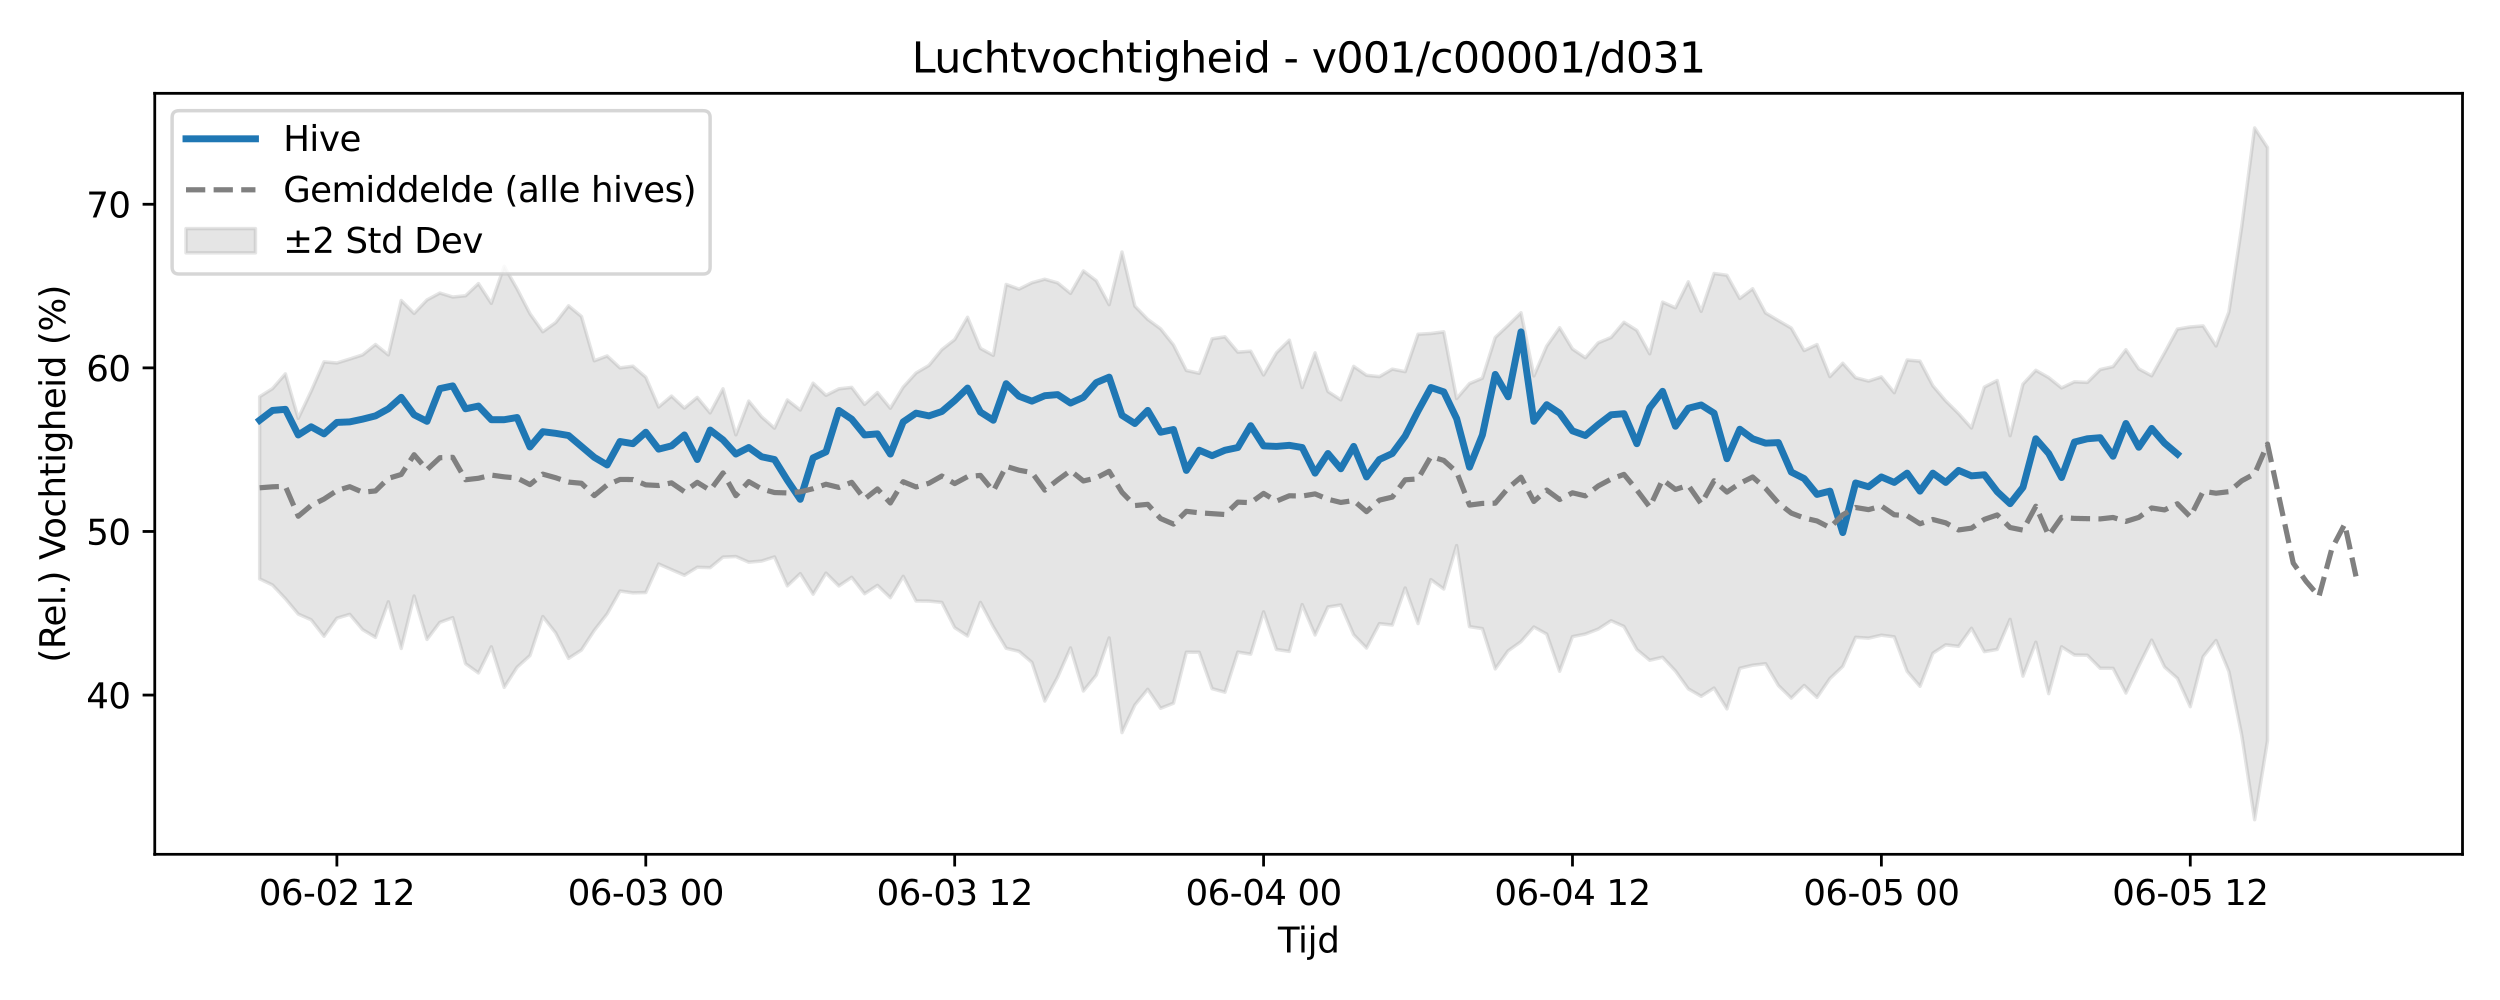<?xml version="1.0" encoding="utf-8" standalone="no"?>
<!DOCTYPE svg PUBLIC "-//W3C//DTD SVG 1.1//EN"
  "http://www.w3.org/Graphics/SVG/1.1/DTD/svg11.dtd">
<svg xmlns:xlink="http://www.w3.org/1999/xlink" width="720pt" height="288pt" viewBox="0 0 720 288" xmlns="http://www.w3.org/2000/svg" version="1.1">
 <defs>
  <style type="text/css">*{stroke-linejoin: round; stroke-linecap: butt}</style>
 </defs>
 <g id="figure_1">
  <g id="patch_1">
   <path d="M 0 288 
L 720 288 
L 720 0 
L 0 0 
z
" style="fill: #ffffff"/>
  </g>
  <g id="axes_1">
   <g id="patch_2">
    <path d="M 44.57 246.04 
L 709.2 246.04 
L 709.2 26.88 
L 44.57 26.88 
z
" style="fill: #ffffff"/>
   </g>
   <g id="FillBetweenPolyCollection_1">
    <defs>
     <path id="maaaad21eec" d="M 74.78 -173.75 
L 74.78 -121.286 
L 78.487 -119.509 
L 82.194 -115.563 
L 85.901 -111.138 
L 89.608 -109.509 
L 93.314 -104.765 
L 97.021 -109.955 
L 100.728 -111.063 
L 104.435 -106.675 
L 108.142 -104.429 
L 111.848 -114.677 
L 115.555 -101.241 
L 119.262 -116.346 
L 122.969 -103.843 
L 126.676 -108.75 
L 130.383 -110.115 
L 134.089 -96.849 
L 137.796 -94.187 
L 141.503 -101.712 
L 145.21 -90.04 
L 148.917 -95.832 
L 152.623 -99.196 
L 156.33 -110.435 
L 160.037 -105.707 
L 163.744 -98.386 
L 167.451 -100.776 
L 171.157 -106.449 
L 174.864 -111.21 
L 178.571 -117.783 
L 182.278 -117.254 
L 185.985 -117.346 
L 189.691 -125.563 
L 193.398 -123.937 
L 197.105 -122.325 
L 200.812 -124.625 
L 204.519 -124.513 
L 208.225 -127.553 
L 211.932 -127.718 
L 215.639 -126.089 
L 219.346 -126.416 
L 223.053 -127.607 
L 226.759 -119.262 
L 230.466 -122.791 
L 234.173 -116.873 
L 237.88 -122.941 
L 241.587 -119.241 
L 245.293 -121.733 
L 249 -116.993 
L 252.707 -119.417 
L 256.414 -115.859 
L 260.121 -122.022 
L 263.827 -114.922 
L 267.534 -114.877 
L 271.241 -114.508 
L 274.948 -107.244 
L 278.655 -104.827 
L 282.361 -114.502 
L 286.068 -107.503 
L 289.775 -101.296 
L 293.482 -100.415 
L 297.189 -97.231 
L 300.896 -86.097 
L 304.602 -92.986 
L 308.309 -101.396 
L 312.016 -88.986 
L 315.723 -93.558 
L 319.43 -104.277 
L 323.136 -77.006 
L 326.843 -84.965 
L 330.55 -89.482 
L 334.257 -84.015 
L 337.964 -85.473 
L 341.67 -100.171 
L 345.377 -100.137 
L 349.084 -89.665 
L 352.791 -88.649 
L 356.498 -100.197 
L 360.204 -99.603 
L 363.911 -111.787 
L 367.618 -100.95 
L 371.325 -100.399 
L 375.032 -113.886 
L 378.738 -105.124 
L 382.445 -113.19 
L 386.152 -113.762 
L 389.859 -105.187 
L 393.566 -101.365 
L 397.272 -108.39 
L 400.979 -107.986 
L 404.686 -118.662 
L 408.393 -108.409 
L 412.1 -121.073 
L 415.806 -118.365 
L 419.513 -130.881 
L 423.22 -107.533 
L 426.927 -106.955 
L 430.634 -95.357 
L 434.34 -100.552 
L 438.047 -103.206 
L 441.754 -107.427 
L 445.461 -105.375 
L 449.168 -94.668 
L 452.874 -104.651 
L 456.581 -105.393 
L 460.288 -106.823 
L 463.995 -109.231 
L 467.702 -107.57 
L 471.409 -100.933 
L 475.115 -97.842 
L 478.822 -98.706 
L 482.529 -94.745 
L 486.236 -89.607 
L 489.943 -87.461 
L 493.649 -89.835 
L 497.356 -83.841 
L 501.063 -95.537 
L 504.77 -96.412 
L 508.477 -96.844 
L 512.183 -90.572 
L 515.89 -86.933 
L 519.597 -90.59 
L 523.304 -87.146 
L 527.011 -92.57 
L 530.717 -96.072 
L 534.424 -104.461 
L 538.131 -104.204 
L 541.838 -105.065 
L 545.545 -104.594 
L 549.251 -94.654 
L 552.958 -90.33 
L 556.665 -99.864 
L 560.372 -102.29 
L 564.079 -101.861 
L 567.785 -107.054 
L 571.492 -100.321 
L 575.199 -100.974 
L 578.906 -109.628 
L 582.613 -93.27 
L 586.319 -103.043 
L 590.026 -88.226 
L 593.733 -101.725 
L 597.44 -99.361 
L 601.147 -99.291 
L 604.853 -95.54 
L 608.56 -95.525 
L 612.267 -88.401 
L 615.974 -96.207 
L 619.681 -103.647 
L 623.387 -95.91 
L 627.094 -92.618 
L 630.801 -84.472 
L 634.508 -98.881 
L 638.215 -103.542 
L 641.922 -94.626 
L 645.628 -76.24 
L 649.335 -51.922 
L 653.042 -74.697 
L 653.042 -245.503 
L 653.042 -245.503 
L 649.335 -251.158 
L 645.628 -222.835 
L 641.922 -198.166 
L 638.215 -188.371 
L 634.508 -194.131 
L 630.801 -193.846 
L 627.094 -193.219 
L 623.387 -186.382 
L 619.681 -179.767 
L 615.974 -181.778 
L 612.267 -187.272 
L 608.56 -182.415 
L 604.853 -181.569 
L 601.147 -177.863 
L 597.44 -178.04 
L 593.733 -176.282 
L 590.026 -179.255 
L 586.319 -181.359 
L 582.613 -177.377 
L 578.906 -162.523 
L 575.199 -178.424 
L 571.492 -176.519 
L 567.785 -164.737 
L 564.079 -168.891 
L 560.372 -172.546 
L 556.665 -176.908 
L 552.958 -183.983 
L 549.251 -184.318 
L 545.545 -174.901 
L 541.838 -179.456 
L 538.131 -178.245 
L 534.424 -179.222 
L 530.717 -183.393 
L 527.011 -179.536 
L 523.304 -188.774 
L 519.597 -187.035 
L 515.89 -193.519 
L 512.183 -195.669 
L 508.477 -197.878 
L 504.77 -204.839 
L 501.063 -202.035 
L 497.356 -208.727 
L 493.649 -209.24 
L 489.943 -198.342 
L 486.236 -206.843 
L 482.529 -199.349 
L 478.822 -200.997 
L 475.115 -186.103 
L 471.409 -192.847 
L 467.702 -195.185 
L 463.995 -190.809 
L 460.288 -189.268 
L 456.581 -184.977 
L 452.874 -187.491 
L 449.168 -193.615 
L 445.461 -188.337 
L 441.754 -179.734 
L 438.047 -197.933 
L 434.34 -194.309 
L 430.634 -190.817 
L 426.927 -179.084 
L 423.22 -177.532 
L 419.513 -173.22 
L 415.806 -192.437 
L 412.1 -191.954 
L 408.393 -191.739 
L 404.686 -180.963 
L 400.979 -181.688 
L 397.272 -179.534 
L 393.566 -179.918 
L 389.859 -182.49 
L 386.152 -172.838 
L 382.445 -175.25 
L 378.738 -186.39 
L 375.032 -176.393 
L 371.325 -190.038 
L 367.618 -186.398 
L 363.911 -180.011 
L 360.204 -186.862 
L 356.498 -186.583 
L 352.791 -190.996 
L 349.084 -190.428 
L 345.377 -180.495 
L 341.67 -181.314 
L 337.964 -188.653 
L 334.257 -193.296 
L 330.55 -196.019 
L 326.843 -199.84 
L 323.136 -215.427 
L 319.43 -200.25 
L 315.723 -207.154 
L 312.016 -209.976 
L 308.309 -203.513 
L 304.602 -206.538 
L 300.896 -207.586 
L 297.189 -206.578 
L 293.482 -204.74 
L 289.775 -206.081 
L 286.068 -185.656 
L 282.361 -187.669 
L 278.655 -196.626 
L 274.948 -190.208 
L 271.241 -187.304 
L 267.534 -182.762 
L 263.827 -180.586 
L 260.121 -176.514 
L 256.414 -170.427 
L 252.707 -174.946 
L 249 -171.537 
L 245.293 -176.444 
L 241.587 -176.012 
L 237.88 -174.137 
L 234.173 -177.647 
L 230.466 -169.912 
L 226.759 -172.813 
L 223.053 -164.692 
L 219.346 -167.969 
L 215.639 -172.493 
L 211.932 -162.771 
L 208.225 -176.031 
L 204.519 -169.092 
L 200.812 -173.553 
L 197.105 -170.468 
L 193.398 -173.934 
L 189.691 -170.79 
L 185.985 -179.373 
L 182.278 -182.539 
L 178.571 -182.055 
L 174.864 -185.487 
L 171.157 -184.1 
L 167.451 -196.863 
L 163.744 -199.926 
L 160.037 -195.118 
L 156.33 -192.454 
L 152.623 -197.681 
L 148.917 -204.836 
L 145.21 -211.297 
L 141.503 -200.639 
L 137.796 -206.328 
L 134.089 -202.828 
L 130.383 -202.467 
L 126.676 -203.608 
L 122.969 -201.619 
L 119.262 -197.739 
L 115.555 -201.469 
L 111.848 -185.789 
L 108.142 -188.79 
L 104.435 -185.803 
L 100.728 -184.602 
L 97.021 -183.466 
L 93.314 -183.787 
L 89.608 -175.341 
L 85.901 -167.52 
L 82.194 -180.326 
L 78.487 -176.088 
L 74.78 -173.75 
z
" style="stroke: #808080; stroke-opacity: 0.2"/>
    </defs>
    <g clip-path="url(#pc43ecee0a1)">
     <use xlink:href="#maaaad21eec" x="0" y="288" style="fill: #808080; fill-opacity: 0.2; stroke: #808080; stroke-opacity: 0.2"/>
    </g>
   </g>
   <g id="matplotlib.axis_1">
    <g id="xtick_1">
     <g id="line2d_1">
      <defs>
       <path id="m7029f24ccc" d="M 0 0 
L 0 3.5 
" style="stroke: #000000; stroke-width: 0.8"/>
      </defs>
      <g>
       <use xlink:href="#m7029f24ccc" x="97.021" y="246.04" style="stroke: #000000; stroke-width: 0.8"/>
      </g>
     </g>
     <g id="text_1">
      <!-- 06-02 12 -->
      <g transform="translate(74.541 260.638) scale(0.1 -0.1)">
       <defs>
        <path id="DejaVuSans-30" d="M 2034 4250 
Q 1547 4250 1301 3770 
Q 1056 3291 1056 2328 
Q 1056 1369 1301 889 
Q 1547 409 2034 409 
Q 2525 409 2770 889 
Q 3016 1369 3016 2328 
Q 3016 3291 2770 3770 
Q 2525 4250 2034 4250 
z
M 2034 4750 
Q 2819 4750 3233 4129 
Q 3647 3509 3647 2328 
Q 3647 1150 3233 529 
Q 2819 -91 2034 -91 
Q 1250 -91 836 529 
Q 422 1150 422 2328 
Q 422 3509 836 4129 
Q 1250 4750 2034 4750 
z
" transform="scale(0.016)"/>
        <path id="DejaVuSans-36" d="M 2113 2584 
Q 1688 2584 1439 2293 
Q 1191 2003 1191 1497 
Q 1191 994 1439 701 
Q 1688 409 2113 409 
Q 2538 409 2786 701 
Q 3034 994 3034 1497 
Q 3034 2003 2786 2293 
Q 2538 2584 2113 2584 
z
M 3366 4563 
L 3366 3988 
Q 3128 4100 2886 4159 
Q 2644 4219 2406 4219 
Q 1781 4219 1451 3797 
Q 1122 3375 1075 2522 
Q 1259 2794 1537 2939 
Q 1816 3084 2150 3084 
Q 2853 3084 3261 2657 
Q 3669 2231 3669 1497 
Q 3669 778 3244 343 
Q 2819 -91 2113 -91 
Q 1303 -91 875 529 
Q 447 1150 447 2328 
Q 447 3434 972 4092 
Q 1497 4750 2381 4750 
Q 2619 4750 2861 4703 
Q 3103 4656 3366 4563 
z
" transform="scale(0.016)"/>
        <path id="DejaVuSans-2d" d="M 313 2009 
L 1997 2009 
L 1997 1497 
L 313 1497 
L 313 2009 
z
" transform="scale(0.016)"/>
        <path id="DejaVuSans-32" d="M 1228 531 
L 3431 531 
L 3431 0 
L 469 0 
L 469 531 
Q 828 903 1448 1529 
Q 2069 2156 2228 2338 
Q 2531 2678 2651 2914 
Q 2772 3150 2772 3378 
Q 2772 3750 2511 3984 
Q 2250 4219 1831 4219 
Q 1534 4219 1204 4116 
Q 875 4013 500 3803 
L 500 4441 
Q 881 4594 1212 4672 
Q 1544 4750 1819 4750 
Q 2544 4750 2975 4387 
Q 3406 4025 3406 3419 
Q 3406 3131 3298 2873 
Q 3191 2616 2906 2266 
Q 2828 2175 2409 1742 
Q 1991 1309 1228 531 
z
" transform="scale(0.016)"/>
        <path id="DejaVuSans-20" transform="scale(0.016)"/>
        <path id="DejaVuSans-31" d="M 794 531 
L 1825 531 
L 1825 4091 
L 703 3866 
L 703 4441 
L 1819 4666 
L 2450 4666 
L 2450 531 
L 3481 531 
L 3481 0 
L 794 0 
L 794 531 
z
" transform="scale(0.016)"/>
       </defs>
       <use xlink:href="#DejaVuSans-30"/>
       <use xlink:href="#DejaVuSans-36" transform="translate(63.623 0)"/>
       <use xlink:href="#DejaVuSans-2d" transform="translate(127.246 0)"/>
       <use xlink:href="#DejaVuSans-30" transform="translate(163.33 0)"/>
       <use xlink:href="#DejaVuSans-32" transform="translate(226.953 0)"/>
       <use xlink:href="#DejaVuSans-20" transform="translate(290.576 0)"/>
       <use xlink:href="#DejaVuSans-31" transform="translate(322.363 0)"/>
       <use xlink:href="#DejaVuSans-32" transform="translate(385.986 0)"/>
      </g>
     </g>
    </g>
    <g id="xtick_2">
     <g id="line2d_2">
      <g>
       <use xlink:href="#m7029f24ccc" x="185.985" y="246.04" style="stroke: #000000; stroke-width: 0.8"/>
      </g>
     </g>
     <g id="text_2">
      <!-- 06-03 00 -->
      <g transform="translate(163.504 260.638) scale(0.1 -0.1)">
       <defs>
        <path id="DejaVuSans-33" d="M 2597 2516 
Q 3050 2419 3304 2112 
Q 3559 1806 3559 1356 
Q 3559 666 3084 287 
Q 2609 -91 1734 -91 
Q 1441 -91 1130 -33 
Q 819 25 488 141 
L 488 750 
Q 750 597 1062 519 
Q 1375 441 1716 441 
Q 2309 441 2620 675 
Q 2931 909 2931 1356 
Q 2931 1769 2642 2001 
Q 2353 2234 1838 2234 
L 1294 2234 
L 1294 2753 
L 1863 2753 
Q 2328 2753 2575 2939 
Q 2822 3125 2822 3475 
Q 2822 3834 2567 4026 
Q 2313 4219 1838 4219 
Q 1578 4219 1281 4162 
Q 984 4106 628 3988 
L 628 4550 
Q 988 4650 1302 4700 
Q 1616 4750 1894 4750 
Q 2613 4750 3031 4423 
Q 3450 4097 3450 3541 
Q 3450 3153 3228 2886 
Q 3006 2619 2597 2516 
z
" transform="scale(0.016)"/>
       </defs>
       <use xlink:href="#DejaVuSans-30"/>
       <use xlink:href="#DejaVuSans-36" transform="translate(63.623 0)"/>
       <use xlink:href="#DejaVuSans-2d" transform="translate(127.246 0)"/>
       <use xlink:href="#DejaVuSans-30" transform="translate(163.33 0)"/>
       <use xlink:href="#DejaVuSans-33" transform="translate(226.953 0)"/>
       <use xlink:href="#DejaVuSans-20" transform="translate(290.576 0)"/>
       <use xlink:href="#DejaVuSans-30" transform="translate(322.363 0)"/>
       <use xlink:href="#DejaVuSans-30" transform="translate(385.986 0)"/>
      </g>
     </g>
    </g>
    <g id="xtick_3">
     <g id="line2d_3">
      <g>
       <use xlink:href="#m7029f24ccc" x="274.948" y="246.04" style="stroke: #000000; stroke-width: 0.8"/>
      </g>
     </g>
     <g id="text_3">
      <!-- 06-03 12 -->
      <g transform="translate(252.467 260.638) scale(0.1 -0.1)">
       <use xlink:href="#DejaVuSans-30"/>
       <use xlink:href="#DejaVuSans-36" transform="translate(63.623 0)"/>
       <use xlink:href="#DejaVuSans-2d" transform="translate(127.246 0)"/>
       <use xlink:href="#DejaVuSans-30" transform="translate(163.33 0)"/>
       <use xlink:href="#DejaVuSans-33" transform="translate(226.953 0)"/>
       <use xlink:href="#DejaVuSans-20" transform="translate(290.576 0)"/>
       <use xlink:href="#DejaVuSans-31" transform="translate(322.363 0)"/>
       <use xlink:href="#DejaVuSans-32" transform="translate(385.986 0)"/>
      </g>
     </g>
    </g>
    <g id="xtick_4">
     <g id="line2d_4">
      <g>
       <use xlink:href="#m7029f24ccc" x="363.911" y="246.04" style="stroke: #000000; stroke-width: 0.8"/>
      </g>
     </g>
     <g id="text_4">
      <!-- 06-04 00 -->
      <g transform="translate(341.431 260.638) scale(0.1 -0.1)">
       <defs>
        <path id="DejaVuSans-34" d="M 2419 4116 
L 825 1625 
L 2419 1625 
L 2419 4116 
z
M 2253 4666 
L 3047 4666 
L 3047 1625 
L 3713 1625 
L 3713 1100 
L 3047 1100 
L 3047 0 
L 2419 0 
L 2419 1100 
L 313 1100 
L 313 1709 
L 2253 4666 
z
" transform="scale(0.016)"/>
       </defs>
       <use xlink:href="#DejaVuSans-30"/>
       <use xlink:href="#DejaVuSans-36" transform="translate(63.623 0)"/>
       <use xlink:href="#DejaVuSans-2d" transform="translate(127.246 0)"/>
       <use xlink:href="#DejaVuSans-30" transform="translate(163.33 0)"/>
       <use xlink:href="#DejaVuSans-34" transform="translate(226.953 0)"/>
       <use xlink:href="#DejaVuSans-20" transform="translate(290.576 0)"/>
       <use xlink:href="#DejaVuSans-30" transform="translate(322.363 0)"/>
       <use xlink:href="#DejaVuSans-30" transform="translate(385.986 0)"/>
      </g>
     </g>
    </g>
    <g id="xtick_5">
     <g id="line2d_5">
      <g>
       <use xlink:href="#m7029f24ccc" x="452.874" y="246.04" style="stroke: #000000; stroke-width: 0.8"/>
      </g>
     </g>
     <g id="text_5">
      <!-- 06-04 12 -->
      <g transform="translate(430.394 260.638) scale(0.1 -0.1)">
       <use xlink:href="#DejaVuSans-30"/>
       <use xlink:href="#DejaVuSans-36" transform="translate(63.623 0)"/>
       <use xlink:href="#DejaVuSans-2d" transform="translate(127.246 0)"/>
       <use xlink:href="#DejaVuSans-30" transform="translate(163.33 0)"/>
       <use xlink:href="#DejaVuSans-34" transform="translate(226.953 0)"/>
       <use xlink:href="#DejaVuSans-20" transform="translate(290.576 0)"/>
       <use xlink:href="#DejaVuSans-31" transform="translate(322.363 0)"/>
       <use xlink:href="#DejaVuSans-32" transform="translate(385.986 0)"/>
      </g>
     </g>
    </g>
    <g id="xtick_6">
     <g id="line2d_6">
      <g>
       <use xlink:href="#m7029f24ccc" x="541.838" y="246.04" style="stroke: #000000; stroke-width: 0.8"/>
      </g>
     </g>
     <g id="text_6">
      <!-- 06-05 00 -->
      <g transform="translate(519.357 260.638) scale(0.1 -0.1)">
       <defs>
        <path id="DejaVuSans-35" d="M 691 4666 
L 3169 4666 
L 3169 4134 
L 1269 4134 
L 1269 2991 
Q 1406 3038 1543 3061 
Q 1681 3084 1819 3084 
Q 2600 3084 3056 2656 
Q 3513 2228 3513 1497 
Q 3513 744 3044 326 
Q 2575 -91 1722 -91 
Q 1428 -91 1123 -41 
Q 819 9 494 109 
L 494 744 
Q 775 591 1075 516 
Q 1375 441 1709 441 
Q 2250 441 2565 725 
Q 2881 1009 2881 1497 
Q 2881 1984 2565 2268 
Q 2250 2553 1709 2553 
Q 1456 2553 1204 2497 
Q 953 2441 691 2322 
L 691 4666 
z
" transform="scale(0.016)"/>
       </defs>
       <use xlink:href="#DejaVuSans-30"/>
       <use xlink:href="#DejaVuSans-36" transform="translate(63.623 0)"/>
       <use xlink:href="#DejaVuSans-2d" transform="translate(127.246 0)"/>
       <use xlink:href="#DejaVuSans-30" transform="translate(163.33 0)"/>
       <use xlink:href="#DejaVuSans-35" transform="translate(226.953 0)"/>
       <use xlink:href="#DejaVuSans-20" transform="translate(290.576 0)"/>
       <use xlink:href="#DejaVuSans-30" transform="translate(322.363 0)"/>
       <use xlink:href="#DejaVuSans-30" transform="translate(385.986 0)"/>
      </g>
     </g>
    </g>
    <g id="xtick_7">
     <g id="line2d_7">
      <g>
       <use xlink:href="#m7029f24ccc" x="630.801" y="246.04" style="stroke: #000000; stroke-width: 0.8"/>
      </g>
     </g>
     <g id="text_7">
      <!-- 06-05 12 -->
      <g transform="translate(608.321 260.638) scale(0.1 -0.1)">
       <use xlink:href="#DejaVuSans-30"/>
       <use xlink:href="#DejaVuSans-36" transform="translate(63.623 0)"/>
       <use xlink:href="#DejaVuSans-2d" transform="translate(127.246 0)"/>
       <use xlink:href="#DejaVuSans-30" transform="translate(163.33 0)"/>
       <use xlink:href="#DejaVuSans-35" transform="translate(226.953 0)"/>
       <use xlink:href="#DejaVuSans-20" transform="translate(290.576 0)"/>
       <use xlink:href="#DejaVuSans-31" transform="translate(322.363 0)"/>
       <use xlink:href="#DejaVuSans-32" transform="translate(385.986 0)"/>
      </g>
     </g>
    </g>
    <g id="text_8">
     <!-- Tijd -->
     <g transform="translate(368.035 274.317) scale(0.1 -0.1)">
      <defs>
       <path id="DejaVuSans-54" d="M -19 4666 
L 3928 4666 
L 3928 4134 
L 2272 4134 
L 2272 0 
L 1638 0 
L 1638 4134 
L -19 4134 
L -19 4666 
z
" transform="scale(0.016)"/>
       <path id="DejaVuSans-69" d="M 603 3500 
L 1178 3500 
L 1178 0 
L 603 0 
L 603 3500 
z
M 603 4863 
L 1178 4863 
L 1178 4134 
L 603 4134 
L 603 4863 
z
" transform="scale(0.016)"/>
       <path id="DejaVuSans-6a" d="M 603 3500 
L 1178 3500 
L 1178 -63 
Q 1178 -731 923 -1031 
Q 669 -1331 103 -1331 
L -116 -1331 
L -116 -844 
L 38 -844 
Q 366 -844 484 -692 
Q 603 -541 603 -63 
L 603 3500 
z
M 603 4863 
L 1178 4863 
L 1178 4134 
L 603 4134 
L 603 4863 
z
" transform="scale(0.016)"/>
       <path id="DejaVuSans-64" d="M 2906 2969 
L 2906 4863 
L 3481 4863 
L 3481 0 
L 2906 0 
L 2906 525 
Q 2725 213 2448 61 
Q 2172 -91 1784 -91 
Q 1150 -91 751 415 
Q 353 922 353 1747 
Q 353 2572 751 3078 
Q 1150 3584 1784 3584 
Q 2172 3584 2448 3432 
Q 2725 3281 2906 2969 
z
M 947 1747 
Q 947 1113 1208 752 
Q 1469 391 1925 391 
Q 2381 391 2643 752 
Q 2906 1113 2906 1747 
Q 2906 2381 2643 2742 
Q 2381 3103 1925 3103 
Q 1469 3103 1208 2742 
Q 947 2381 947 1747 
z
" transform="scale(0.016)"/>
      </defs>
      <use xlink:href="#DejaVuSans-54"/>
      <use xlink:href="#DejaVuSans-69" transform="translate(57.959 0)"/>
      <use xlink:href="#DejaVuSans-6a" transform="translate(85.742 0)"/>
      <use xlink:href="#DejaVuSans-64" transform="translate(113.525 0)"/>
     </g>
    </g>
   </g>
   <g id="matplotlib.axis_2">
    <g id="ytick_1">
     <g id="line2d_8">
      <defs>
       <path id="m771638133e" d="M 0 0 
L -3.5 0 
" style="stroke: #000000; stroke-width: 0.8"/>
      </defs>
      <g>
       <use xlink:href="#m771638133e" x="44.57" y="200.186" style="stroke: #000000; stroke-width: 0.8"/>
      </g>
     </g>
     <g id="text_9">
      <!-- 40 -->
      <g transform="translate(24.845 203.986) scale(0.1 -0.1)">
       <use xlink:href="#DejaVuSans-34"/>
       <use xlink:href="#DejaVuSans-30" transform="translate(63.623 0)"/>
      </g>
     </g>
    </g>
    <g id="ytick_2">
     <g id="line2d_9">
      <g>
       <use xlink:href="#m771638133e" x="44.57" y="153.069" style="stroke: #000000; stroke-width: 0.8"/>
      </g>
     </g>
     <g id="text_10">
      <!-- 50 -->
      <g transform="translate(24.845 156.868) scale(0.1 -0.1)">
       <use xlink:href="#DejaVuSans-35"/>
       <use xlink:href="#DejaVuSans-30" transform="translate(63.623 0)"/>
      </g>
     </g>
    </g>
    <g id="ytick_3">
     <g id="line2d_10">
      <g>
       <use xlink:href="#m771638133e" x="44.57" y="105.951" style="stroke: #000000; stroke-width: 0.8"/>
      </g>
     </g>
     <g id="text_11">
      <!-- 60 -->
      <g transform="translate(24.845 109.751) scale(0.1 -0.1)">
       <use xlink:href="#DejaVuSans-36"/>
       <use xlink:href="#DejaVuSans-30" transform="translate(63.623 0)"/>
      </g>
     </g>
    </g>
    <g id="ytick_4">
     <g id="line2d_11">
      <g>
       <use xlink:href="#m771638133e" x="44.57" y="58.834" style="stroke: #000000; stroke-width: 0.8"/>
      </g>
     </g>
     <g id="text_12">
      <!-- 70 -->
      <g transform="translate(24.845 62.633) scale(0.1 -0.1)">
       <defs>
        <path id="DejaVuSans-37" d="M 525 4666 
L 3525 4666 
L 3525 4397 
L 1831 0 
L 1172 0 
L 2766 4134 
L 525 4134 
L 525 4666 
z
" transform="scale(0.016)"/>
       </defs>
       <use xlink:href="#DejaVuSans-37"/>
       <use xlink:href="#DejaVuSans-30" transform="translate(63.623 0)"/>
      </g>
     </g>
    </g>
    <g id="text_13">
     <!-- (Rel.) Vochtigheid (%) -->
     <g transform="translate(18.765 190.838) rotate(-90) scale(0.1 -0.1)">
      <defs>
       <path id="DejaVuSans-28" d="M 1984 4856 
Q 1566 4138 1362 3434 
Q 1159 2731 1159 2009 
Q 1159 1288 1364 580 
Q 1569 -128 1984 -844 
L 1484 -844 
Q 1016 -109 783 600 
Q 550 1309 550 2009 
Q 550 2706 781 3412 
Q 1013 4119 1484 4856 
L 1984 4856 
z
" transform="scale(0.016)"/>
       <path id="DejaVuSans-52" d="M 2841 2188 
Q 3044 2119 3236 1894 
Q 3428 1669 3622 1275 
L 4263 0 
L 3584 0 
L 2988 1197 
Q 2756 1666 2539 1819 
Q 2322 1972 1947 1972 
L 1259 1972 
L 1259 0 
L 628 0 
L 628 4666 
L 2053 4666 
Q 2853 4666 3247 4331 
Q 3641 3997 3641 3322 
Q 3641 2881 3436 2590 
Q 3231 2300 2841 2188 
z
M 1259 4147 
L 1259 2491 
L 2053 2491 
Q 2509 2491 2742 2702 
Q 2975 2913 2975 3322 
Q 2975 3731 2742 3939 
Q 2509 4147 2053 4147 
L 1259 4147 
z
" transform="scale(0.016)"/>
       <path id="DejaVuSans-65" d="M 3597 1894 
L 3597 1613 
L 953 1613 
Q 991 1019 1311 708 
Q 1631 397 2203 397 
Q 2534 397 2845 478 
Q 3156 559 3463 722 
L 3463 178 
Q 3153 47 2828 -22 
Q 2503 -91 2169 -91 
Q 1331 -91 842 396 
Q 353 884 353 1716 
Q 353 2575 817 3079 
Q 1281 3584 2069 3584 
Q 2775 3584 3186 3129 
Q 3597 2675 3597 1894 
z
M 3022 2063 
Q 3016 2534 2758 2815 
Q 2500 3097 2075 3097 
Q 1594 3097 1305 2825 
Q 1016 2553 972 2059 
L 3022 2063 
z
" transform="scale(0.016)"/>
       <path id="DejaVuSans-6c" d="M 603 4863 
L 1178 4863 
L 1178 0 
L 603 0 
L 603 4863 
z
" transform="scale(0.016)"/>
       <path id="DejaVuSans-2e" d="M 684 794 
L 1344 794 
L 1344 0 
L 684 0 
L 684 794 
z
" transform="scale(0.016)"/>
       <path id="DejaVuSans-29" d="M 513 4856 
L 1013 4856 
Q 1481 4119 1714 3412 
Q 1947 2706 1947 2009 
Q 1947 1309 1714 600 
Q 1481 -109 1013 -844 
L 513 -844 
Q 928 -128 1133 580 
Q 1338 1288 1338 2009 
Q 1338 2731 1133 3434 
Q 928 4138 513 4856 
z
" transform="scale(0.016)"/>
       <path id="DejaVuSans-56" d="M 1831 0 
L 50 4666 
L 709 4666 
L 2188 738 
L 3669 4666 
L 4325 4666 
L 2547 0 
L 1831 0 
z
" transform="scale(0.016)"/>
       <path id="DejaVuSans-6f" d="M 1959 3097 
Q 1497 3097 1228 2736 
Q 959 2375 959 1747 
Q 959 1119 1226 758 
Q 1494 397 1959 397 
Q 2419 397 2687 759 
Q 2956 1122 2956 1747 
Q 2956 2369 2687 2733 
Q 2419 3097 1959 3097 
z
M 1959 3584 
Q 2709 3584 3137 3096 
Q 3566 2609 3566 1747 
Q 3566 888 3137 398 
Q 2709 -91 1959 -91 
Q 1206 -91 779 398 
Q 353 888 353 1747 
Q 353 2609 779 3096 
Q 1206 3584 1959 3584 
z
" transform="scale(0.016)"/>
       <path id="DejaVuSans-63" d="M 3122 3366 
L 3122 2828 
Q 2878 2963 2633 3030 
Q 2388 3097 2138 3097 
Q 1578 3097 1268 2742 
Q 959 2388 959 1747 
Q 959 1106 1268 751 
Q 1578 397 2138 397 
Q 2388 397 2633 464 
Q 2878 531 3122 666 
L 3122 134 
Q 2881 22 2623 -34 
Q 2366 -91 2075 -91 
Q 1284 -91 818 406 
Q 353 903 353 1747 
Q 353 2603 823 3093 
Q 1294 3584 2113 3584 
Q 2378 3584 2631 3529 
Q 2884 3475 3122 3366 
z
" transform="scale(0.016)"/>
       <path id="DejaVuSans-68" d="M 3513 2113 
L 3513 0 
L 2938 0 
L 2938 2094 
Q 2938 2591 2744 2837 
Q 2550 3084 2163 3084 
Q 1697 3084 1428 2787 
Q 1159 2491 1159 1978 
L 1159 0 
L 581 0 
L 581 4863 
L 1159 4863 
L 1159 2956 
Q 1366 3272 1645 3428 
Q 1925 3584 2291 3584 
Q 2894 3584 3203 3211 
Q 3513 2838 3513 2113 
z
" transform="scale(0.016)"/>
       <path id="DejaVuSans-74" d="M 1172 4494 
L 1172 3500 
L 2356 3500 
L 2356 3053 
L 1172 3053 
L 1172 1153 
Q 1172 725 1289 603 
Q 1406 481 1766 481 
L 2356 481 
L 2356 0 
L 1766 0 
Q 1100 0 847 248 
Q 594 497 594 1153 
L 594 3053 
L 172 3053 
L 172 3500 
L 594 3500 
L 594 4494 
L 1172 4494 
z
" transform="scale(0.016)"/>
       <path id="DejaVuSans-67" d="M 2906 1791 
Q 2906 2416 2648 2759 
Q 2391 3103 1925 3103 
Q 1463 3103 1205 2759 
Q 947 2416 947 1791 
Q 947 1169 1205 825 
Q 1463 481 1925 481 
Q 2391 481 2648 825 
Q 2906 1169 2906 1791 
z
M 3481 434 
Q 3481 -459 3084 -895 
Q 2688 -1331 1869 -1331 
Q 1566 -1331 1297 -1286 
Q 1028 -1241 775 -1147 
L 775 -588 
Q 1028 -725 1275 -790 
Q 1522 -856 1778 -856 
Q 2344 -856 2625 -561 
Q 2906 -266 2906 331 
L 2906 616 
Q 2728 306 2450 153 
Q 2172 0 1784 0 
Q 1141 0 747 490 
Q 353 981 353 1791 
Q 353 2603 747 3093 
Q 1141 3584 1784 3584 
Q 2172 3584 2450 3431 
Q 2728 3278 2906 2969 
L 2906 3500 
L 3481 3500 
L 3481 434 
z
" transform="scale(0.016)"/>
       <path id="DejaVuSans-25" d="M 4653 2053 
Q 4381 2053 4226 1822 
Q 4072 1591 4072 1178 
Q 4072 772 4226 539 
Q 4381 306 4653 306 
Q 4919 306 5073 539 
Q 5228 772 5228 1178 
Q 5228 1588 5073 1820 
Q 4919 2053 4653 2053 
z
M 4653 2450 
Q 5147 2450 5437 2106 
Q 5728 1763 5728 1178 
Q 5728 594 5436 251 
Q 5144 -91 4653 -91 
Q 4153 -91 3862 251 
Q 3572 594 3572 1178 
Q 3572 1766 3864 2108 
Q 4156 2450 4653 2450 
z
M 1428 4353 
Q 1159 4353 1004 4120 
Q 850 3888 850 3481 
Q 850 3069 1003 2837 
Q 1156 2606 1428 2606 
Q 1700 2606 1854 2837 
Q 2009 3069 2009 3481 
Q 2009 3884 1853 4118 
Q 1697 4353 1428 4353 
z
M 4250 4750 
L 4750 4750 
L 1831 -91 
L 1331 -91 
L 4250 4750 
z
M 1428 4750 
Q 1922 4750 2215 4408 
Q 2509 4066 2509 3481 
Q 2509 2891 2217 2550 
Q 1925 2209 1428 2209 
Q 931 2209 642 2551 
Q 353 2894 353 3481 
Q 353 4063 643 4406 
Q 934 4750 1428 4750 
z
" transform="scale(0.016)"/>
      </defs>
      <use xlink:href="#DejaVuSans-28"/>
      <use xlink:href="#DejaVuSans-52" transform="translate(39.014 0)"/>
      <use xlink:href="#DejaVuSans-65" transform="translate(103.996 0)"/>
      <use xlink:href="#DejaVuSans-6c" transform="translate(165.52 0)"/>
      <use xlink:href="#DejaVuSans-2e" transform="translate(193.303 0)"/>
      <use xlink:href="#DejaVuSans-29" transform="translate(225.09 0)"/>
      <use xlink:href="#DejaVuSans-20" transform="translate(264.104 0)"/>
      <use xlink:href="#DejaVuSans-56" transform="translate(295.891 0)"/>
      <use xlink:href="#DejaVuSans-6f" transform="translate(356.549 0)"/>
      <use xlink:href="#DejaVuSans-63" transform="translate(417.73 0)"/>
      <use xlink:href="#DejaVuSans-68" transform="translate(472.711 0)"/>
      <use xlink:href="#DejaVuSans-74" transform="translate(536.09 0)"/>
      <use xlink:href="#DejaVuSans-69" transform="translate(575.299 0)"/>
      <use xlink:href="#DejaVuSans-67" transform="translate(603.082 0)"/>
      <use xlink:href="#DejaVuSans-68" transform="translate(666.559 0)"/>
      <use xlink:href="#DejaVuSans-65" transform="translate(729.938 0)"/>
      <use xlink:href="#DejaVuSans-69" transform="translate(791.461 0)"/>
      <use xlink:href="#DejaVuSans-64" transform="translate(819.244 0)"/>
      <use xlink:href="#DejaVuSans-20" transform="translate(882.721 0)"/>
      <use xlink:href="#DejaVuSans-28" transform="translate(914.508 0)"/>
      <use xlink:href="#DejaVuSans-25" transform="translate(953.521 0)"/>
      <use xlink:href="#DejaVuSans-29" transform="translate(1048.541 0)"/>
     </g>
    </g>
   </g>
   <g id="line2d_12">
    <path d="M 74.78 121.029 
L 78.487 118.202 
L 82.194 117.888 
L 85.901 125.27 
L 89.608 122.914 
L 93.314 124.955 
L 97.021 121.657 
L 100.728 121.5 
L 104.435 120.715 
L 108.142 119.773 
L 111.848 117.731 
L 115.555 114.433 
L 119.262 119.458 
L 122.969 121.343 
L 126.676 111.92 
L 130.383 111.134 
L 134.089 117.731 
L 137.796 116.945 
L 141.503 120.872 
L 145.21 120.872 
L 148.917 120.244 
L 152.623 128.725 
L 156.33 124.327 
L 160.037 124.798 
L 163.744 125.427 
L 171.157 131.709 
L 174.864 133.908 
L 178.571 127.154 
L 182.278 127.783 
L 185.985 124.484 
L 189.691 129.353 
L 193.398 128.411 
L 197.105 125.27 
L 200.812 132.337 
L 204.519 123.856 
L 208.225 126.683 
L 211.932 130.767 
L 215.639 128.882 
L 219.346 131.552 
L 223.053 132.337 
L 226.759 138.305 
L 230.466 143.802 
L 234.173 131.866 
L 237.88 130.138 
L 241.587 118.202 
L 245.293 120.715 
L 249 125.27 
L 252.707 124.955 
L 256.414 130.767 
L 260.121 121.5 
L 263.827 118.987 
L 267.534 119.773 
L 271.241 118.516 
L 274.948 115.375 
L 278.655 111.763 
L 282.361 118.673 
L 286.068 121.029 
L 289.775 110.506 
L 293.482 114.118 
L 297.189 115.532 
L 300.896 113.961 
L 304.602 113.647 
L 308.309 116.082 
L 312.016 114.433 
L 315.723 110.192 
L 319.43 108.621 
L 323.136 119.615 
L 326.843 121.971 
L 330.55 118.202 
L 334.257 124.484 
L 337.964 123.699 
L 341.67 135.478 
L 345.377 129.667 
L 349.084 131.238 
L 352.791 129.667 
L 356.498 128.882 
L 360.204 122.6 
L 363.911 128.411 
L 367.618 128.568 
L 371.325 128.254 
L 375.032 128.882 
L 378.738 136.264 
L 382.445 130.61 
L 386.152 135.007 
L 389.859 128.568 
L 393.566 137.363 
L 397.272 132.337 
L 400.979 130.61 
L 404.686 125.584 
L 408.393 118.359 
L 412.1 111.606 
L 415.806 112.862 
L 419.513 120.558 
L 423.22 134.536 
L 426.927 125.27 
L 430.634 107.836 
L 434.34 114.276 
L 438.047 95.586 
L 441.754 121.343 
L 445.461 116.553 
L 449.168 118.987 
L 452.874 124.092 
L 456.581 125.427 
L 460.288 122.285 
L 463.995 119.458 
L 467.702 119.144 
L 471.409 127.783 
L 475.115 117.417 
L 478.822 112.705 
L 482.529 122.757 
L 486.236 117.574 
L 489.943 116.631 
L 493.649 118.987 
L 497.356 132.102 
L 501.063 123.62 
L 504.77 126.369 
L 508.477 127.625 
L 512.183 127.468 
L 515.89 135.95 
L 519.597 137.834 
L 523.304 142.389 
L 527.011 141.447 
L 530.717 153.383 
L 534.424 139.091 
L 538.131 140.19 
L 541.838 137.363 
L 545.545 138.934 
L 549.251 136.264 
L 552.958 141.447 
L 556.665 136.264 
L 560.372 138.934 
L 564.079 135.478 
L 567.785 137.049 
L 571.492 136.735 
L 575.199 141.604 
L 578.906 145.059 
L 582.613 140.347 
L 586.319 126.369 
L 590.026 130.61 
L 593.733 137.52 
L 597.44 127.311 
L 601.147 126.369 
L 604.853 126.055 
L 608.56 131.395 
L 612.267 121.971 
L 615.974 128.803 
L 619.681 123.385 
L 623.387 127.625 
L 627.094 130.767 
L 627.094 130.767 
" clip-path="url(#pc43ecee0a1)" style="fill: none; stroke: #1f77b4; stroke-width: 2; stroke-linecap: square"/>
   </g>
   <g id="line2d_13">
    <path d="M 74.78 140.482 
L 78.487 140.201 
L 82.194 140.056 
L 85.901 148.671 
L 89.608 145.575 
L 93.314 143.724 
L 97.021 141.29 
L 100.728 140.168 
L 104.435 141.761 
L 108.142 141.391 
L 111.848 137.767 
L 115.555 136.645 
L 119.262 130.957 
L 122.969 135.269 
L 126.676 131.821 
L 130.383 131.709 
L 134.089 138.161 
L 137.796 137.743 
L 141.503 136.825 
L 145.21 137.332 
L 148.917 137.666 
L 152.623 139.562 
L 156.33 136.555 
L 160.037 137.587 
L 163.744 138.844 
L 167.451 139.18 
L 171.157 142.726 
L 174.864 139.652 
L 178.571 138.081 
L 182.278 138.104 
L 185.985 139.64 
L 189.691 139.824 
L 193.398 139.065 
L 197.105 141.604 
L 200.812 138.911 
L 204.519 141.198 
L 208.225 136.208 
L 211.932 142.755 
L 215.639 138.709 
L 219.346 140.807 
L 223.053 141.85 
L 226.759 141.963 
L 230.466 141.649 
L 234.173 140.74 
L 237.88 139.461 
L 241.587 140.373 
L 245.293 138.911 
L 249 143.735 
L 252.707 140.818 
L 256.414 144.857 
L 260.121 138.732 
L 263.827 140.246 
L 267.534 139.18 
L 271.241 137.094 
L 274.948 139.274 
L 278.655 137.273 
L 282.361 136.914 
L 286.068 141.42 
L 289.775 134.312 
L 293.482 135.422 
L 297.189 136.095 
L 300.896 141.159 
L 304.602 138.238 
L 308.309 135.546 
L 312.016 138.519 
L 315.723 137.644 
L 319.43 135.736 
L 323.136 141.783 
L 326.843 145.597 
L 330.55 145.25 
L 334.257 149.344 
L 337.964 150.937 
L 341.67 147.258 
L 345.377 147.684 
L 352.791 148.178 
L 356.498 144.61 
L 360.204 144.767 
L 363.911 142.101 
L 367.618 144.326 
L 371.325 142.782 
L 375.032 142.86 
L 378.738 142.243 
L 382.445 143.78 
L 386.152 144.7 
L 389.859 144.161 
L 393.566 147.359 
L 397.272 144.038 
L 400.979 143.163 
L 404.686 138.188 
L 408.393 137.926 
L 412.1 131.486 
L 415.806 132.599 
L 419.513 135.95 
L 423.22 145.467 
L 426.927 144.98 
L 430.634 144.913 
L 434.34 140.57 
L 438.047 137.43 
L 441.754 144.419 
L 445.461 141.144 
L 449.168 143.859 
L 452.874 141.929 
L 456.581 142.815 
L 460.288 139.955 
L 463.995 137.98 
L 467.702 136.623 
L 471.409 141.11 
L 475.115 146.027 
L 478.822 138.148 
L 482.529 140.953 
L 486.236 139.775 
L 489.943 145.098 
L 493.649 138.462 
L 497.356 141.716 
L 501.063 139.214 
L 504.77 137.374 
L 508.477 140.639 
L 512.183 144.879 
L 515.89 147.774 
L 519.597 149.187 
L 523.304 150.04 
L 527.011 151.947 
L 530.717 148.267 
L 534.424 146.158 
L 538.131 146.775 
L 541.838 145.74 
L 545.545 148.252 
L 549.251 148.514 
L 552.958 150.844 
L 556.665 149.614 
L 560.372 150.582 
L 564.079 152.624 
L 567.785 152.104 
L 571.492 149.58 
L 575.199 148.301 
L 578.906 151.925 
L 582.613 152.676 
L 586.319 145.799 
L 590.026 154.26 
L 593.733 148.997 
L 597.44 149.3 
L 604.853 149.445 
L 608.56 149.03 
L 612.267 150.163 
L 615.974 149.008 
L 619.681 146.293 
L 623.387 146.854 
L 627.094 145.081 
L 630.801 148.841 
L 634.508 141.494 
L 638.215 142.043 
L 641.922 141.604 
L 645.628 138.462 
L 649.335 136.46 
L 653.042 127.9 
L 660.456 162.178 
L 664.162 167.44 
L 667.869 171.759 
L 671.576 158.016 
L 675.283 150.949 
L 678.99 168.147 
L 678.99 168.147 
" clip-path="url(#pc43ecee0a1)" style="fill: none; stroke-dasharray: 5.55,2.4; stroke-dashoffset: 0; stroke: #808080; stroke-width: 1.5"/>
   </g>
   <g id="patch_3">
    <path d="M 44.57 246.04 
L 44.57 26.88 
" style="fill: none; stroke: #000000; stroke-width: 0.8; stroke-linejoin: miter; stroke-linecap: square"/>
   </g>
   <g id="patch_4">
    <path d="M 709.2 246.04 
L 709.2 26.88 
" style="fill: none; stroke: #000000; stroke-width: 0.8; stroke-linejoin: miter; stroke-linecap: square"/>
   </g>
   <g id="patch_5">
    <path d="M 44.57 246.04 
L 709.2 246.04 
" style="fill: none; stroke: #000000; stroke-width: 0.8; stroke-linejoin: miter; stroke-linecap: square"/>
   </g>
   <g id="patch_6">
    <path d="M 44.57 26.88 
L 709.2 26.88 
" style="fill: none; stroke: #000000; stroke-width: 0.8; stroke-linejoin: miter; stroke-linecap: square"/>
   </g>
   <g id="text_14">
    <!-- Luchtvochtigheid - v001/c00001/d031 -->
    <g transform="translate(262.595 20.88) scale(0.12 -0.12)">
     <defs>
      <path id="DejaVuSans-4c" d="M 628 4666 
L 1259 4666 
L 1259 531 
L 3531 531 
L 3531 0 
L 628 0 
L 628 4666 
z
" transform="scale(0.016)"/>
      <path id="DejaVuSans-75" d="M 544 1381 
L 544 3500 
L 1119 3500 
L 1119 1403 
Q 1119 906 1312 657 
Q 1506 409 1894 409 
Q 2359 409 2629 706 
Q 2900 1003 2900 1516 
L 2900 3500 
L 3475 3500 
L 3475 0 
L 2900 0 
L 2900 538 
Q 2691 219 2414 64 
Q 2138 -91 1772 -91 
Q 1169 -91 856 284 
Q 544 659 544 1381 
z
M 1991 3584 
L 1991 3584 
z
" transform="scale(0.016)"/>
      <path id="DejaVuSans-76" d="M 191 3500 
L 800 3500 
L 1894 563 
L 2988 3500 
L 3597 3500 
L 2284 0 
L 1503 0 
L 191 3500 
z
" transform="scale(0.016)"/>
      <path id="DejaVuSans-2f" d="M 1625 4666 
L 2156 4666 
L 531 -594 
L 0 -594 
L 1625 4666 
z
" transform="scale(0.016)"/>
     </defs>
     <use xlink:href="#DejaVuSans-4c"/>
     <use xlink:href="#DejaVuSans-75" transform="translate(53.963 0)"/>
     <use xlink:href="#DejaVuSans-63" transform="translate(117.342 0)"/>
     <use xlink:href="#DejaVuSans-68" transform="translate(172.322 0)"/>
     <use xlink:href="#DejaVuSans-74" transform="translate(235.701 0)"/>
     <use xlink:href="#DejaVuSans-76" transform="translate(274.91 0)"/>
     <use xlink:href="#DejaVuSans-6f" transform="translate(334.09 0)"/>
     <use xlink:href="#DejaVuSans-63" transform="translate(395.271 0)"/>
     <use xlink:href="#DejaVuSans-68" transform="translate(450.252 0)"/>
     <use xlink:href="#DejaVuSans-74" transform="translate(513.631 0)"/>
     <use xlink:href="#DejaVuSans-69" transform="translate(552.84 0)"/>
     <use xlink:href="#DejaVuSans-67" transform="translate(580.623 0)"/>
     <use xlink:href="#DejaVuSans-68" transform="translate(644.1 0)"/>
     <use xlink:href="#DejaVuSans-65" transform="translate(707.479 0)"/>
     <use xlink:href="#DejaVuSans-69" transform="translate(769.002 0)"/>
     <use xlink:href="#DejaVuSans-64" transform="translate(796.785 0)"/>
     <use xlink:href="#DejaVuSans-20" transform="translate(860.262 0)"/>
     <use xlink:href="#DejaVuSans-2d" transform="translate(892.049 0)"/>
     <use xlink:href="#DejaVuSans-20" transform="translate(928.133 0)"/>
     <use xlink:href="#DejaVuSans-76" transform="translate(959.92 0)"/>
     <use xlink:href="#DejaVuSans-30" transform="translate(1019.1 0)"/>
     <use xlink:href="#DejaVuSans-30" transform="translate(1082.723 0)"/>
     <use xlink:href="#DejaVuSans-31" transform="translate(1146.346 0)"/>
     <use xlink:href="#DejaVuSans-2f" transform="translate(1209.969 0)"/>
     <use xlink:href="#DejaVuSans-63" transform="translate(1243.66 0)"/>
     <use xlink:href="#DejaVuSans-30" transform="translate(1298.641 0)"/>
     <use xlink:href="#DejaVuSans-30" transform="translate(1362.264 0)"/>
     <use xlink:href="#DejaVuSans-30" transform="translate(1425.887 0)"/>
     <use xlink:href="#DejaVuSans-30" transform="translate(1489.51 0)"/>
     <use xlink:href="#DejaVuSans-31" transform="translate(1553.133 0)"/>
     <use xlink:href="#DejaVuSans-2f" transform="translate(1616.756 0)"/>
     <use xlink:href="#DejaVuSans-64" transform="translate(1650.447 0)"/>
     <use xlink:href="#DejaVuSans-30" transform="translate(1713.924 0)"/>
     <use xlink:href="#DejaVuSans-33" transform="translate(1777.547 0)"/>
     <use xlink:href="#DejaVuSans-31" transform="translate(1841.17 0)"/>
    </g>
   </g>
   <g id="legend_1">
    <g id="patch_7">
     <path d="M 51.57 78.914 
L 202.514 78.914 
Q 204.514 78.914 204.514 76.914 
L 204.514 33.88 
Q 204.514 31.88 202.514 31.88 
L 51.57 31.88 
Q 49.57 31.88 49.57 33.88 
L 49.57 76.914 
Q 49.57 78.914 51.57 78.914 
z
" style="fill: #ffffff; opacity: 0.8; stroke: #cccccc; stroke-linejoin: miter"/>
    </g>
    <g id="line2d_14">
     <path d="M 53.57 39.978 
L 63.57 39.978 
L 73.57 39.978 
" style="fill: none; stroke: #1f77b4; stroke-width: 2; stroke-linecap: square"/>
    </g>
    <g id="text_15">
     <!-- Hive -->
     <g transform="translate(81.57 43.478) scale(0.1 -0.1)">
      <defs>
       <path id="DejaVuSans-48" d="M 628 4666 
L 1259 4666 
L 1259 2753 
L 3553 2753 
L 3553 4666 
L 4184 4666 
L 4184 0 
L 3553 0 
L 3553 2222 
L 1259 2222 
L 1259 0 
L 628 0 
L 628 4666 
z
" transform="scale(0.016)"/>
      </defs>
      <use xlink:href="#DejaVuSans-48"/>
      <use xlink:href="#DejaVuSans-69" transform="translate(75.195 0)"/>
      <use xlink:href="#DejaVuSans-76" transform="translate(102.979 0)"/>
      <use xlink:href="#DejaVuSans-65" transform="translate(162.158 0)"/>
     </g>
    </g>
    <g id="line2d_15">
     <path d="M 53.57 54.657 
L 63.57 54.657 
L 73.57 54.657 
" style="fill: none; stroke-dasharray: 5.55,2.4; stroke-dashoffset: 0; stroke: #808080; stroke-width: 1.5"/>
    </g>
    <g id="text_16">
     <!-- Gemiddelde (alle hives) -->
     <g transform="translate(81.57 58.157) scale(0.1 -0.1)">
      <defs>
       <path id="DejaVuSans-47" d="M 3809 666 
L 3809 1919 
L 2778 1919 
L 2778 2438 
L 4434 2438 
L 4434 434 
Q 4069 175 3628 42 
Q 3188 -91 2688 -91 
Q 1594 -91 976 548 
Q 359 1188 359 2328 
Q 359 3472 976 4111 
Q 1594 4750 2688 4750 
Q 3144 4750 3555 4637 
Q 3966 4525 4313 4306 
L 4313 3634 
Q 3963 3931 3569 4081 
Q 3175 4231 2741 4231 
Q 1884 4231 1454 3753 
Q 1025 3275 1025 2328 
Q 1025 1384 1454 906 
Q 1884 428 2741 428 
Q 3075 428 3337 486 
Q 3600 544 3809 666 
z
" transform="scale(0.016)"/>
       <path id="DejaVuSans-6d" d="M 3328 2828 
Q 3544 3216 3844 3400 
Q 4144 3584 4550 3584 
Q 5097 3584 5394 3201 
Q 5691 2819 5691 2113 
L 5691 0 
L 5113 0 
L 5113 2094 
Q 5113 2597 4934 2840 
Q 4756 3084 4391 3084 
Q 3944 3084 3684 2787 
Q 3425 2491 3425 1978 
L 3425 0 
L 2847 0 
L 2847 2094 
Q 2847 2600 2669 2842 
Q 2491 3084 2119 3084 
Q 1678 3084 1418 2786 
Q 1159 2488 1159 1978 
L 1159 0 
L 581 0 
L 581 3500 
L 1159 3500 
L 1159 2956 
Q 1356 3278 1631 3431 
Q 1906 3584 2284 3584 
Q 2666 3584 2933 3390 
Q 3200 3197 3328 2828 
z
" transform="scale(0.016)"/>
       <path id="DejaVuSans-61" d="M 2194 1759 
Q 1497 1759 1228 1600 
Q 959 1441 959 1056 
Q 959 750 1161 570 
Q 1363 391 1709 391 
Q 2188 391 2477 730 
Q 2766 1069 2766 1631 
L 2766 1759 
L 2194 1759 
z
M 3341 1997 
L 3341 0 
L 2766 0 
L 2766 531 
Q 2569 213 2275 61 
Q 1981 -91 1556 -91 
Q 1019 -91 701 211 
Q 384 513 384 1019 
Q 384 1609 779 1909 
Q 1175 2209 1959 2209 
L 2766 2209 
L 2766 2266 
Q 2766 2663 2505 2880 
Q 2244 3097 1772 3097 
Q 1472 3097 1187 3025 
Q 903 2953 641 2809 
L 641 3341 
Q 956 3463 1253 3523 
Q 1550 3584 1831 3584 
Q 2591 3584 2966 3190 
Q 3341 2797 3341 1997 
z
" transform="scale(0.016)"/>
       <path id="DejaVuSans-73" d="M 2834 3397 
L 2834 2853 
Q 2591 2978 2328 3040 
Q 2066 3103 1784 3103 
Q 1356 3103 1142 2972 
Q 928 2841 928 2578 
Q 928 2378 1081 2264 
Q 1234 2150 1697 2047 
L 1894 2003 
Q 2506 1872 2764 1633 
Q 3022 1394 3022 966 
Q 3022 478 2636 193 
Q 2250 -91 1575 -91 
Q 1294 -91 989 -36 
Q 684 19 347 128 
L 347 722 
Q 666 556 975 473 
Q 1284 391 1588 391 
Q 1994 391 2212 530 
Q 2431 669 2431 922 
Q 2431 1156 2273 1281 
Q 2116 1406 1581 1522 
L 1381 1569 
Q 847 1681 609 1914 
Q 372 2147 372 2553 
Q 372 3047 722 3315 
Q 1072 3584 1716 3584 
Q 2034 3584 2315 3537 
Q 2597 3491 2834 3397 
z
" transform="scale(0.016)"/>
      </defs>
      <use xlink:href="#DejaVuSans-47"/>
      <use xlink:href="#DejaVuSans-65" transform="translate(77.49 0)"/>
      <use xlink:href="#DejaVuSans-6d" transform="translate(139.014 0)"/>
      <use xlink:href="#DejaVuSans-69" transform="translate(236.426 0)"/>
      <use xlink:href="#DejaVuSans-64" transform="translate(264.209 0)"/>
      <use xlink:href="#DejaVuSans-64" transform="translate(327.686 0)"/>
      <use xlink:href="#DejaVuSans-65" transform="translate(391.162 0)"/>
      <use xlink:href="#DejaVuSans-6c" transform="translate(452.686 0)"/>
      <use xlink:href="#DejaVuSans-64" transform="translate(480.469 0)"/>
      <use xlink:href="#DejaVuSans-65" transform="translate(543.945 0)"/>
      <use xlink:href="#DejaVuSans-20" transform="translate(605.469 0)"/>
      <use xlink:href="#DejaVuSans-28" transform="translate(637.256 0)"/>
      <use xlink:href="#DejaVuSans-61" transform="translate(676.27 0)"/>
      <use xlink:href="#DejaVuSans-6c" transform="translate(737.549 0)"/>
      <use xlink:href="#DejaVuSans-6c" transform="translate(765.332 0)"/>
      <use xlink:href="#DejaVuSans-65" transform="translate(793.115 0)"/>
      <use xlink:href="#DejaVuSans-20" transform="translate(854.639 0)"/>
      <use xlink:href="#DejaVuSans-68" transform="translate(886.426 0)"/>
      <use xlink:href="#DejaVuSans-69" transform="translate(949.805 0)"/>
      <use xlink:href="#DejaVuSans-76" transform="translate(977.588 0)"/>
      <use xlink:href="#DejaVuSans-65" transform="translate(1036.768 0)"/>
      <use xlink:href="#DejaVuSans-73" transform="translate(1098.291 0)"/>
      <use xlink:href="#DejaVuSans-29" transform="translate(1150.391 0)"/>
     </g>
    </g>
    <g id="patch_8">
     <path d="M 53.57 72.835 
L 73.57 72.835 
L 73.57 65.835 
L 53.57 65.835 
z
" style="fill: #808080; fill-opacity: 0.2; stroke: #808080; stroke-opacity: 0.2; stroke-linejoin: miter"/>
    </g>
    <g id="text_17">
     <!-- ±2 Std Dev -->
     <g transform="translate(81.57 72.835) scale(0.1 -0.1)">
      <defs>
       <path id="DejaVuSans-b1" d="M 2944 4013 
L 2944 2803 
L 4684 2803 
L 4684 2272 
L 2944 2272 
L 2944 1063 
L 2419 1063 
L 2419 2272 
L 678 2272 
L 678 2803 
L 2419 2803 
L 2419 4013 
L 2944 4013 
z
M 678 531 
L 4684 531 
L 4684 0 
L 678 0 
L 678 531 
z
" transform="scale(0.016)"/>
       <path id="DejaVuSans-53" d="M 3425 4513 
L 3425 3897 
Q 3066 4069 2747 4153 
Q 2428 4238 2131 4238 
Q 1616 4238 1336 4038 
Q 1056 3838 1056 3469 
Q 1056 3159 1242 3001 
Q 1428 2844 1947 2747 
L 2328 2669 
Q 3034 2534 3370 2195 
Q 3706 1856 3706 1288 
Q 3706 609 3251 259 
Q 2797 -91 1919 -91 
Q 1588 -91 1214 -16 
Q 841 59 441 206 
L 441 856 
Q 825 641 1194 531 
Q 1563 422 1919 422 
Q 2459 422 2753 634 
Q 3047 847 3047 1241 
Q 3047 1584 2836 1778 
Q 2625 1972 2144 2069 
L 1759 2144 
Q 1053 2284 737 2584 
Q 422 2884 422 3419 
Q 422 4038 858 4394 
Q 1294 4750 2059 4750 
Q 2388 4750 2728 4690 
Q 3069 4631 3425 4513 
z
" transform="scale(0.016)"/>
       <path id="DejaVuSans-44" d="M 1259 4147 
L 1259 519 
L 2022 519 
Q 2988 519 3436 956 
Q 3884 1394 3884 2338 
Q 3884 3275 3436 3711 
Q 2988 4147 2022 4147 
L 1259 4147 
z
M 628 4666 
L 1925 4666 
Q 3281 4666 3915 4102 
Q 4550 3538 4550 2338 
Q 4550 1131 3912 565 
Q 3275 0 1925 0 
L 628 0 
L 628 4666 
z
" transform="scale(0.016)"/>
      </defs>
      <use xlink:href="#DejaVuSans-b1"/>
      <use xlink:href="#DejaVuSans-32" transform="translate(83.789 0)"/>
      <use xlink:href="#DejaVuSans-20" transform="translate(147.412 0)"/>
      <use xlink:href="#DejaVuSans-53" transform="translate(179.199 0)"/>
      <use xlink:href="#DejaVuSans-74" transform="translate(242.676 0)"/>
      <use xlink:href="#DejaVuSans-64" transform="translate(281.885 0)"/>
      <use xlink:href="#DejaVuSans-20" transform="translate(345.361 0)"/>
      <use xlink:href="#DejaVuSans-44" transform="translate(377.148 0)"/>
      <use xlink:href="#DejaVuSans-65" transform="translate(454.15 0)"/>
      <use xlink:href="#DejaVuSans-76" transform="translate(515.674 0)"/>
     </g>
    </g>
   </g>
  </g>
 </g>
 <defs>
  <clipPath id="pc43ecee0a1">
   <rect x="44.57" y="26.88" width="664.63" height="219.16"/>
  </clipPath>
 </defs>
</svg>
